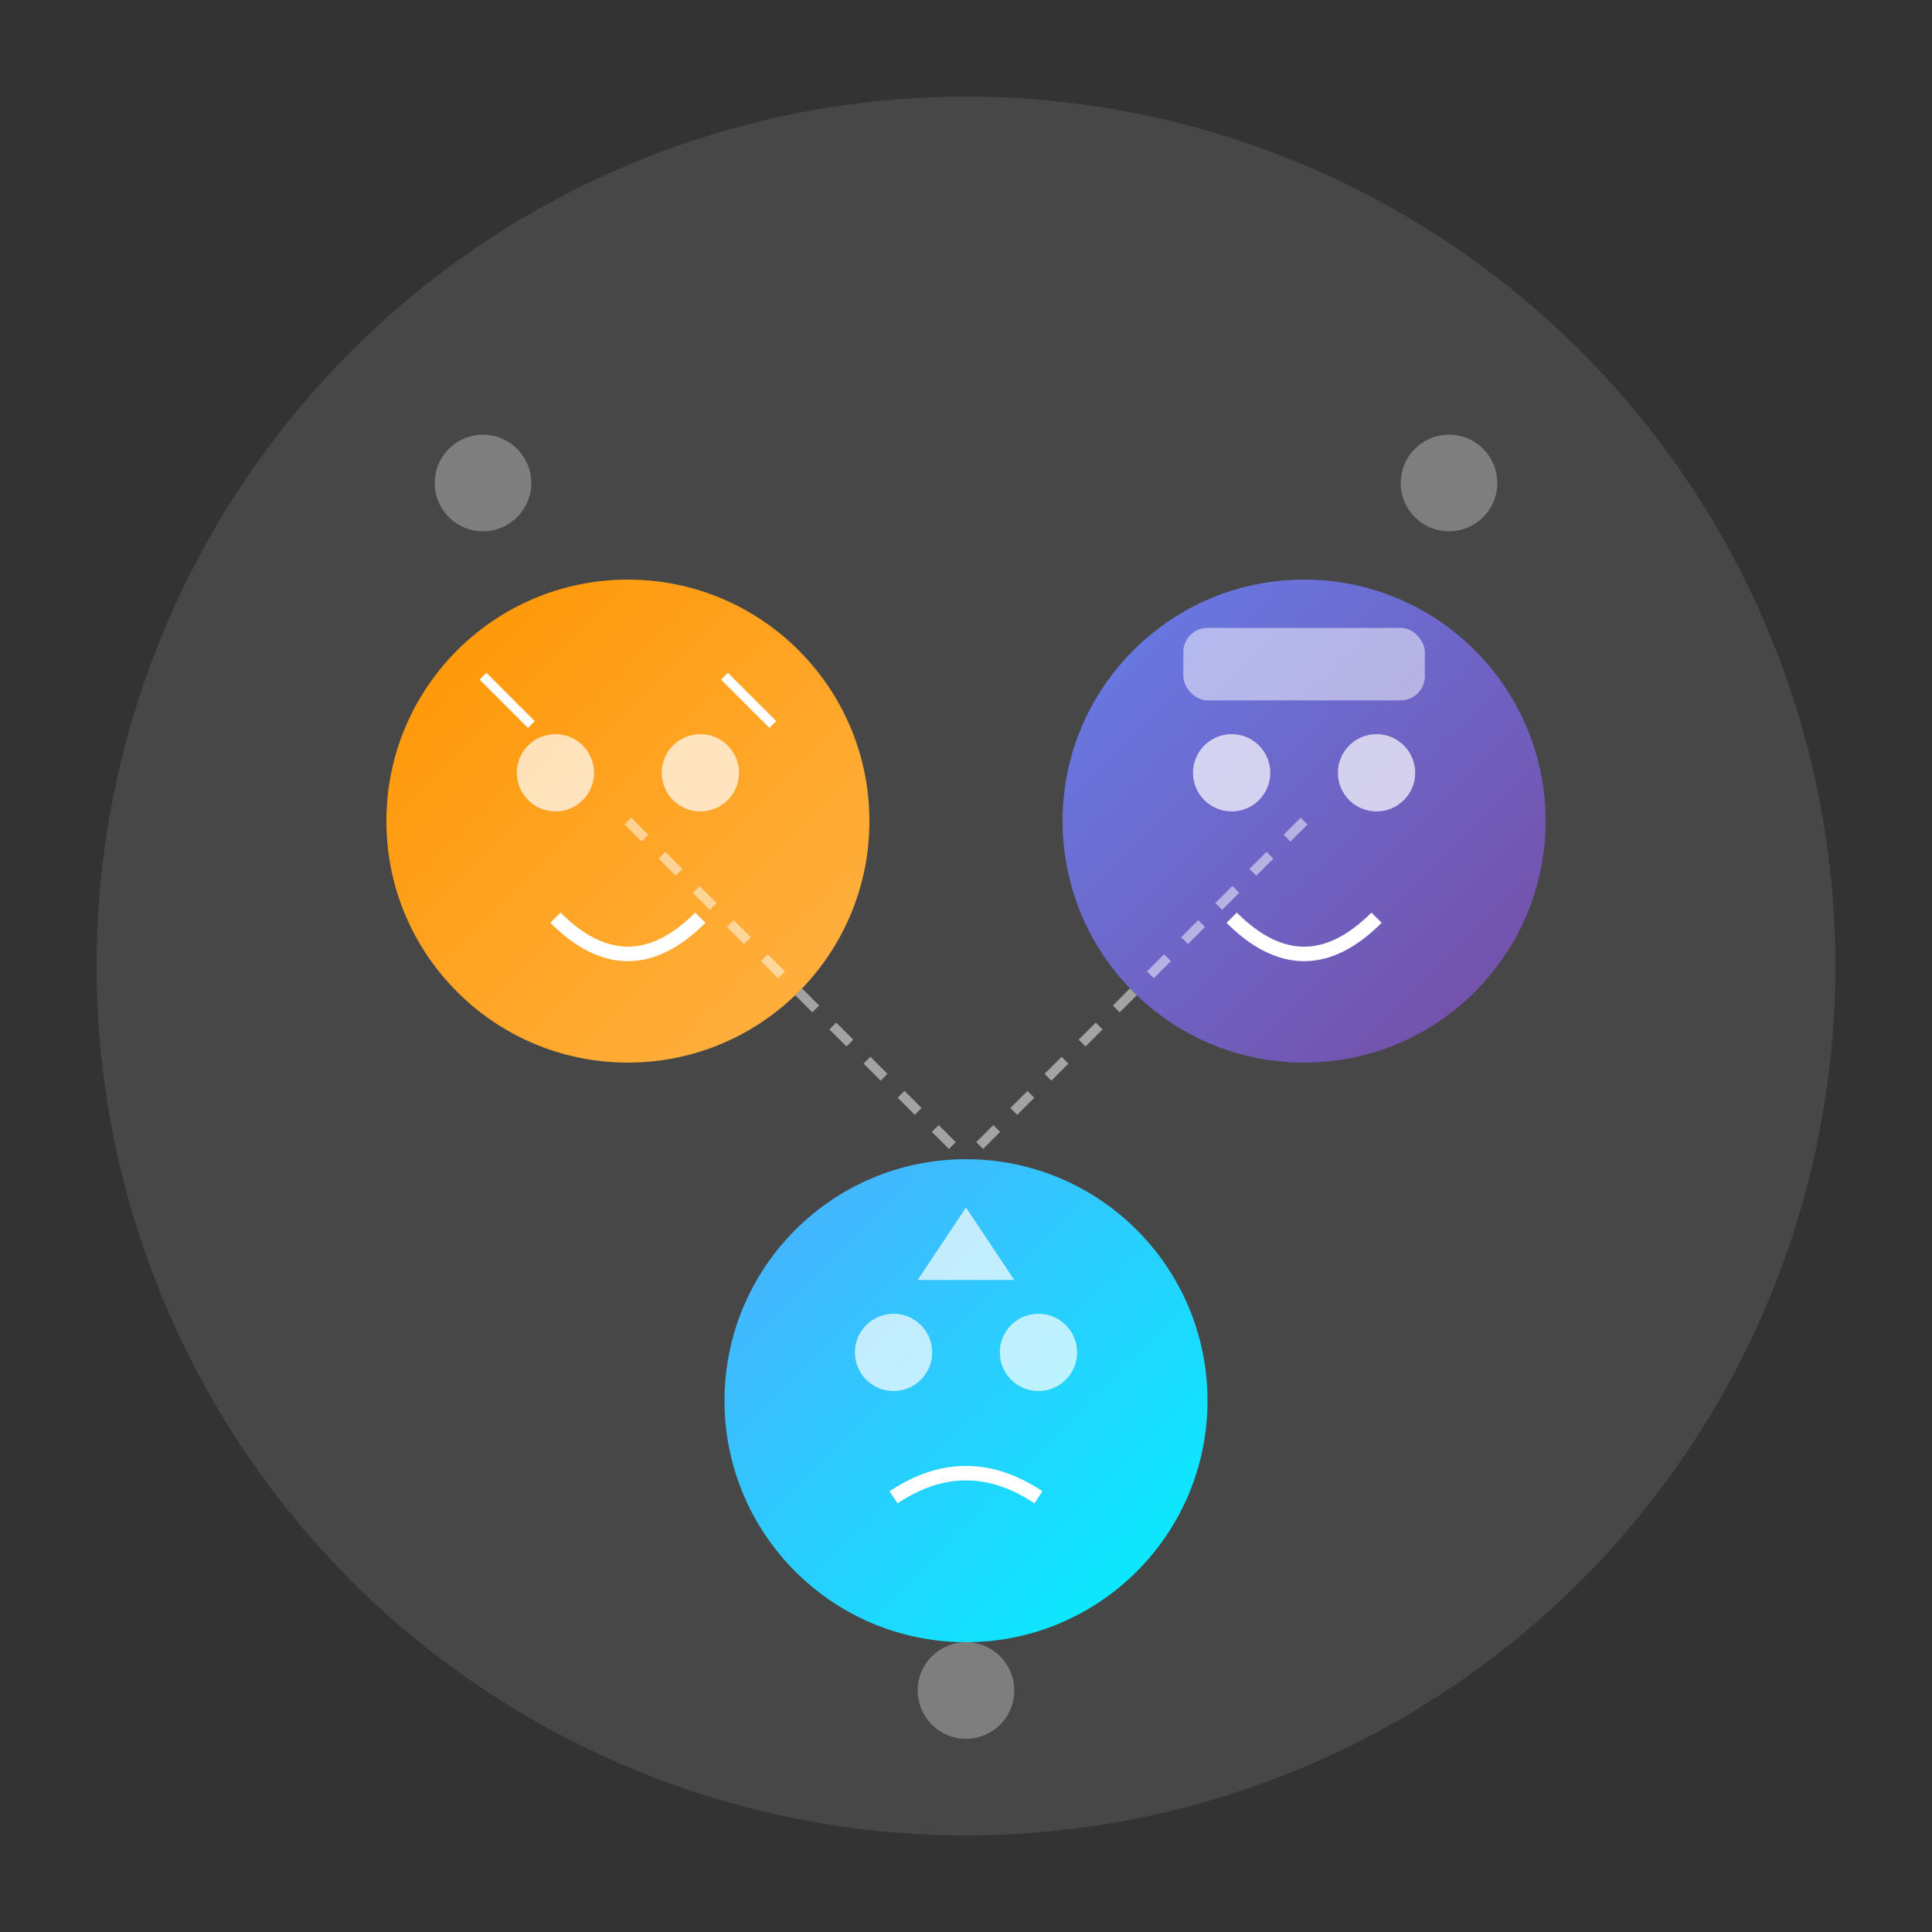 <!-- Students Illustration SVG -->
<svg xmlns="http://www.w3.org/2000/svg" width="400" height="400" viewBox="0 0 400 400">
  <rect x="0" y="0" width="400" height="400" fill="#333333" stroke="none"/>
  <defs>
    <linearGradient id="studentGradient1" x1="0%" y1="0%" x2="100%" y2="100%">
      <stop offset="0%" stop-color="#ff9500" />
      <stop offset="100%" stop-color="#ffb347" />
    </linearGradient>
    <linearGradient id="studentGradient2" x1="0%" y1="0%" x2="100%" y2="100%">
      <stop offset="0%" stop-color="#667eea" />
      <stop offset="100%" stop-color="#764ba2" />
    </linearGradient>
    <linearGradient id="studentGradient3" x1="0%" y1="0%" x2="100%" y2="100%">
      <stop offset="0%" stop-color="#4facfe" />
      <stop offset="100%" stop-color="#00f2fe" />
    </linearGradient>
  </defs>
  
  <!-- Background Circle -->
  <circle cx="200" cy="200" r="180" fill="#fff" opacity="0.1" />
  
  <!-- Student 1 -->
  <g transform="translate(80, 120)">
    <circle cx="50" cy="50" r="50" fill="url(#studentGradient1)" />
    <circle cx="35" cy="40" r="8" fill="#fff" opacity="0.7" />
    <circle cx="65" cy="40" r="8" fill="#fff" opacity="0.7" />
    <path d="M35 70 Q50 85 65 70" stroke="#fff" stroke-width="3" fill="none" />
    <path d="M20 20 L30 30 M70 20 L80 30" stroke="#fff" stroke-width="2" />
  </g>
  
  <!-- Student 2 -->
  <g transform="translate(220, 120)">
    <circle cx="50" cy="50" r="50" fill="url(#studentGradient2)" />
    <circle cx="35" cy="40" r="8" fill="#fff" opacity="0.7" />
    <circle cx="65" cy="40" r="8" fill="#fff" opacity="0.7" />
    <path d="M35 70 Q50 85 65 70" stroke="#fff" stroke-width="3" fill="none" />
    <rect x="25" y="10" width="50" height="15" rx="5" fill="#fff" opacity="0.5" />
  </g>
  
  <!-- Student 3 -->
  <g transform="translate(150, 240)">
    <circle cx="50" cy="50" r="50" fill="url(#studentGradient3)" />
    <circle cx="35" cy="40" r="8" fill="#fff" opacity="0.7" />
    <circle cx="65" cy="40" r="8" fill="#fff" opacity="0.7" />
    <path d="M35 70 Q50 60 65 70" stroke="#fff" stroke-width="3" fill="none" />
    <path d="M50 10 L60 25 L40 25 Z" fill="#fff" opacity="0.7" />
  </g>
  
  <!-- Connecting Lines -->
  <line x1="130" y1="170" x2="200" y2="240" stroke="#fff" stroke-width="2" opacity="0.5" stroke-dasharray="5,5" />
  <line x1="270" y1="170" x2="200" y2="240" stroke="#fff" stroke-width="2" opacity="0.5" stroke-dasharray="5,5" />
  
  <!-- Decorative Elements -->
  <circle cx="100" cy="100" r="10" fill="#fff" opacity="0.3" />
  <circle cx="300" cy="100" r="10" fill="#fff" opacity="0.3" />
  <circle cx="200" cy="350" r="10" fill="#fff" opacity="0.3" />
</svg>

